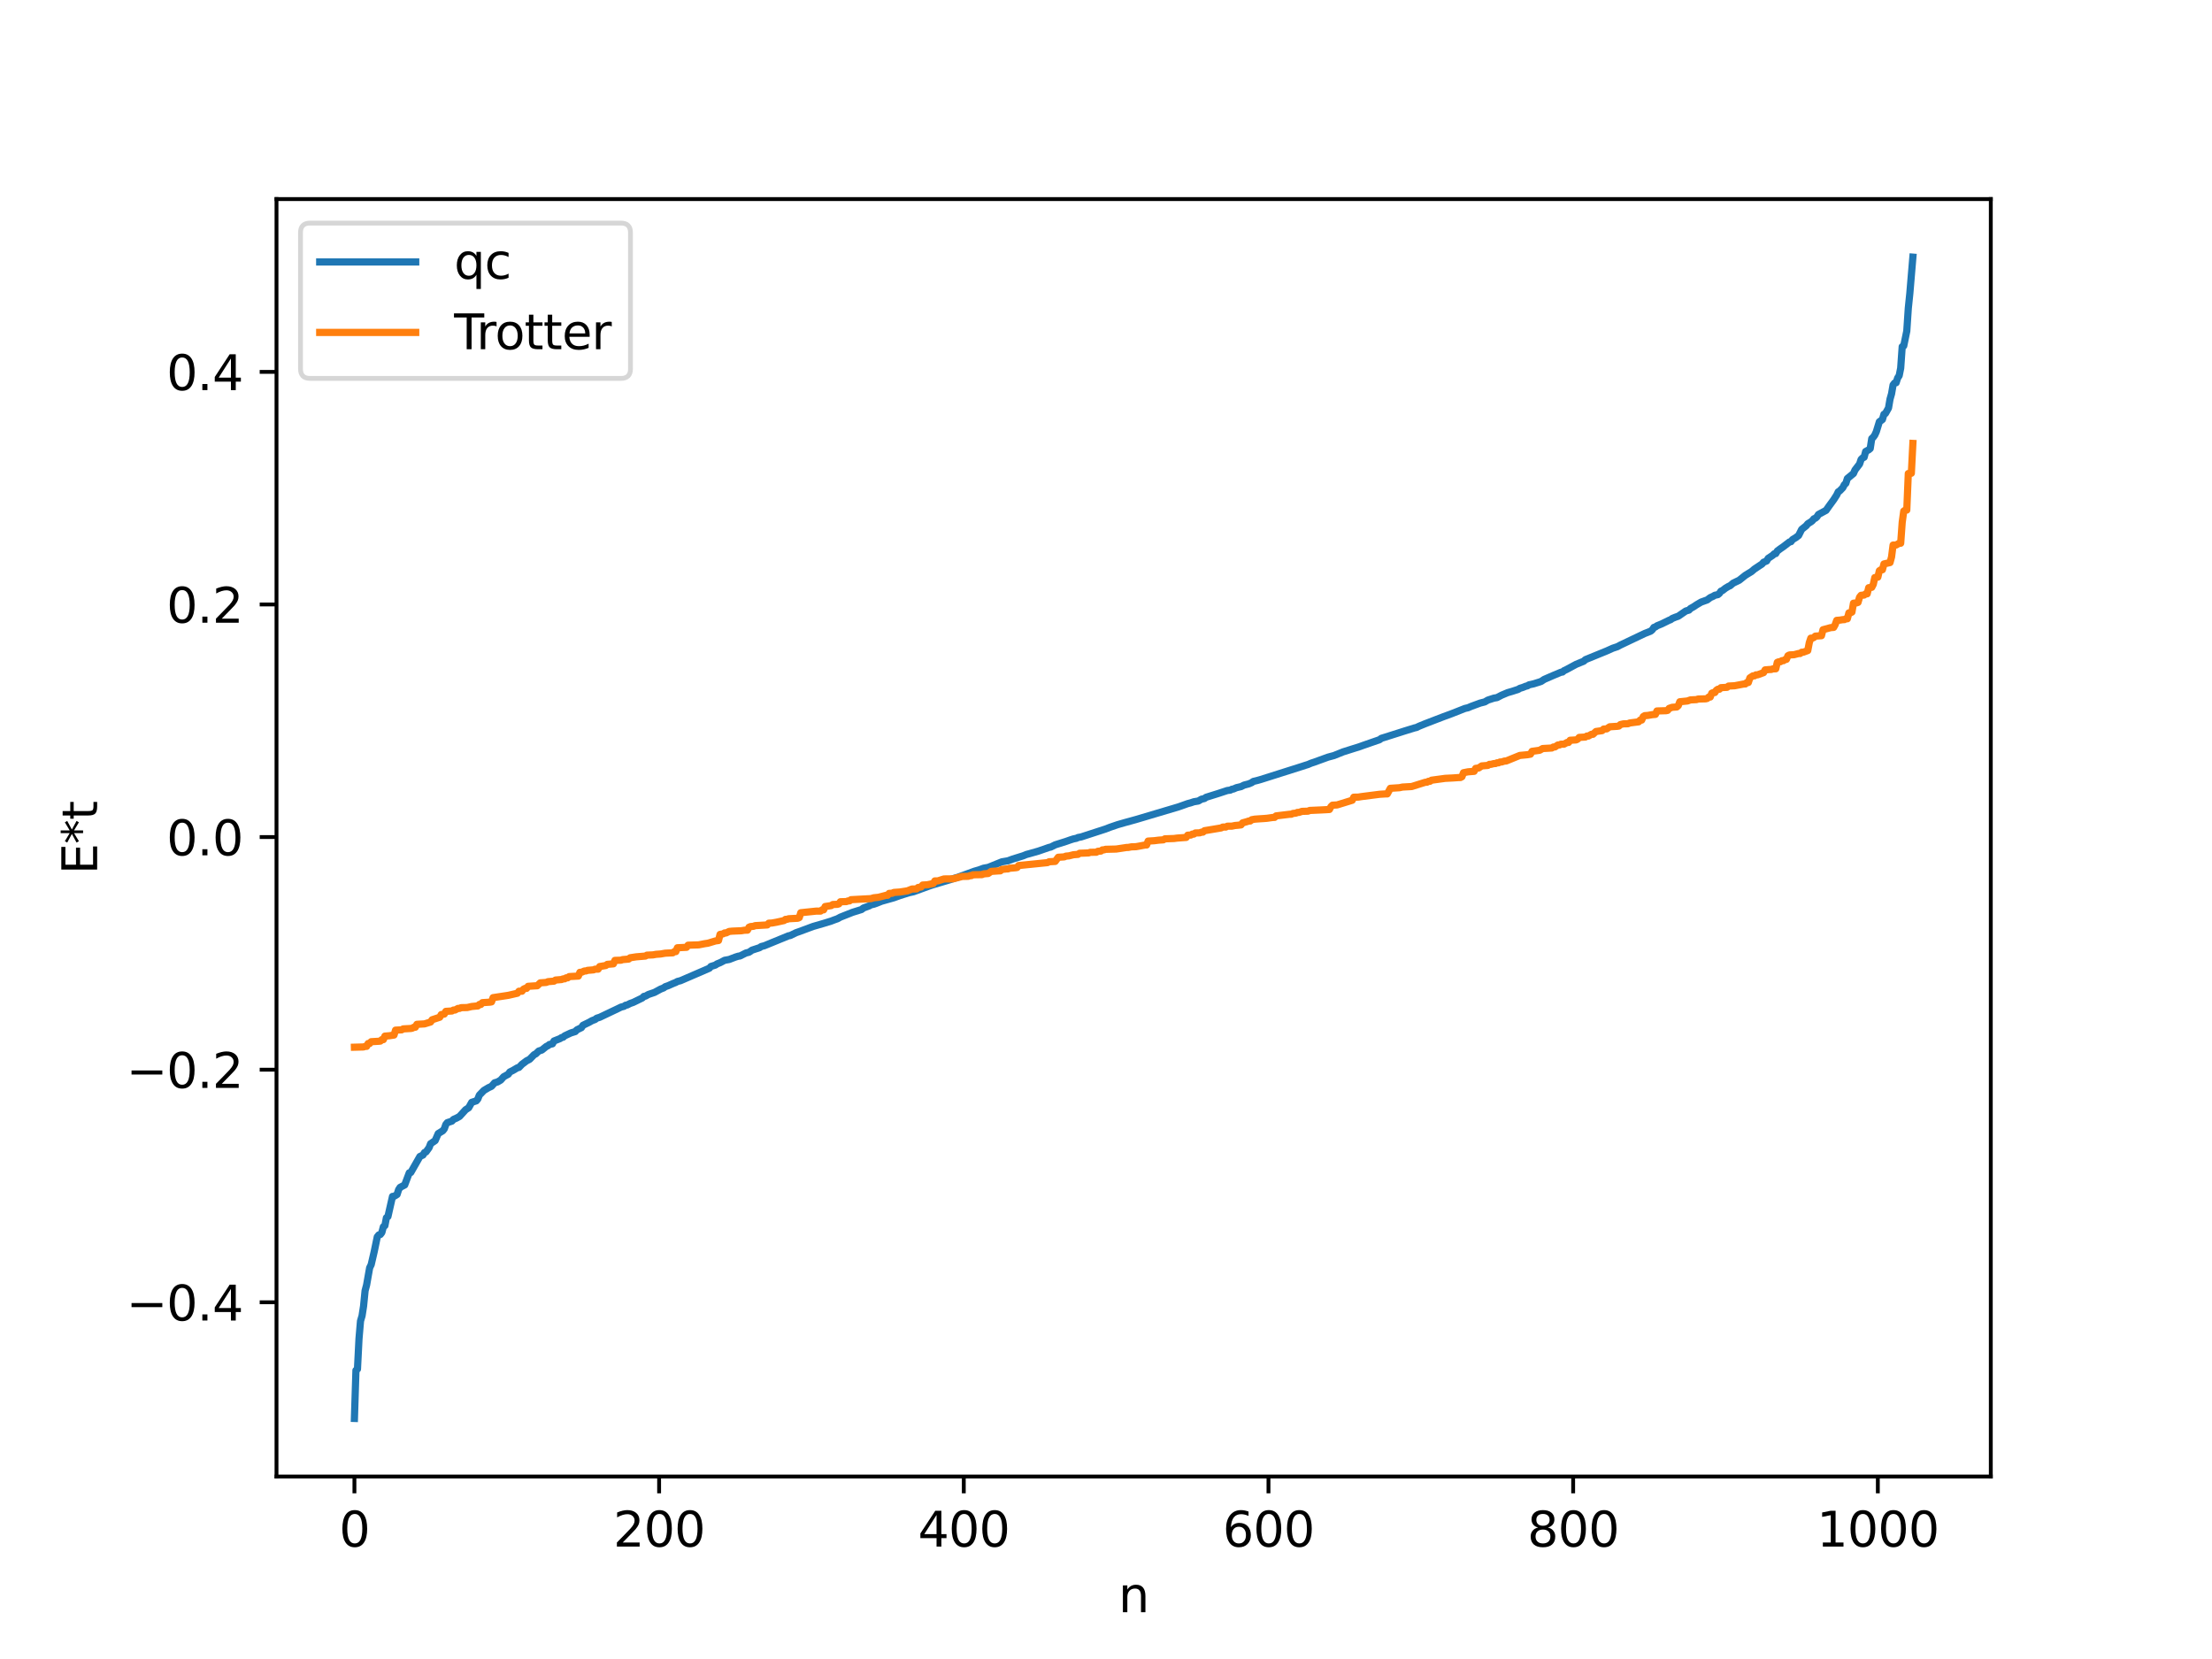 <?xml version="1.0" encoding="utf-8" standalone="no"?>
<!DOCTYPE svg PUBLIC "-//W3C//DTD SVG 1.1//EN"
  "http://www.w3.org/Graphics/SVG/1.1/DTD/svg11.dtd">
<svg xmlns:xlink="http://www.w3.org/1999/xlink" width="460.8pt" height="345.6pt" viewBox="0 0 460.8 345.6" xmlns="http://www.w3.org/2000/svg" version="1.1">
 <defs>
  <style type="text/css">*{stroke-linejoin: round; stroke-linecap: butt}</style>
 </defs>
 <g id="figure_1">
  <g id="patch_1">
   <path d="M 0 345.6 
L 460.8 345.6 
L 460.8 0 
L 0 0 
z
" style="fill: #ffffff"/>
  </g>
  <g id="axes_1">
   <g id="patch_2">
    <path d="M 57.6 307.584 
L 414.72 307.584 
L 414.72 41.472 
L 57.6 41.472 
z
" style="fill: #ffffff"/>
   </g>
   <g id="matplotlib.axis_1">
    <g id="xtick_1">
     <g id="line2d_1">
      <defs>
       <path id="m8abba7e525" d="M 0 0 
L 0 3.5 
" style="stroke: #000000; stroke-width: 0.8"/>
      </defs>
      <g>
       <use xlink:href="#m8abba7e525" x="73.833" y="307.584" style="stroke: #000000; stroke-width: 0.8"/>
      </g>
     </g>
     <g id="text_1">
      <!-- 0 -->
      <g transform="translate(70.651 322.182) scale(0.1 -0.1)">
       <defs>
        <path id="DejaVuSans-30" d="M 2034 4250 
Q 1547 4250 1301 3770 
Q 1056 3291 1056 2328 
Q 1056 1369 1301 889 
Q 1547 409 2034 409 
Q 2525 409 2770 889 
Q 3016 1369 3016 2328 
Q 3016 3291 2770 3770 
Q 2525 4250 2034 4250 
z
M 2034 4750 
Q 2819 4750 3233 4129 
Q 3647 3509 3647 2328 
Q 3647 1150 3233 529 
Q 2819 -91 2034 -91 
Q 1250 -91 836 529 
Q 422 1150 422 2328 
Q 422 3509 836 4129 
Q 1250 4750 2034 4750 
z
" transform="scale(0.016)"/>
       </defs>
       <use xlink:href="#DejaVuSans-30"/>
      </g>
     </g>
    </g>
    <g id="xtick_2">
     <g id="line2d_2">
      <g>
       <use xlink:href="#m8abba7e525" x="137.304" y="307.584" style="stroke: #000000; stroke-width: 0.8"/>
      </g>
     </g>
     <g id="text_2">
      <!-- 200 -->
      <g transform="translate(127.76 322.182) scale(0.1 -0.1)">
       <defs>
        <path id="DejaVuSans-32" d="M 1228 531 
L 3431 531 
L 3431 0 
L 469 0 
L 469 531 
Q 828 903 1448 1529 
Q 2069 2156 2228 2338 
Q 2531 2678 2651 2914 
Q 2772 3150 2772 3378 
Q 2772 3750 2511 3984 
Q 2250 4219 1831 4219 
Q 1534 4219 1204 4116 
Q 875 4013 500 3803 
L 500 4441 
Q 881 4594 1212 4672 
Q 1544 4750 1819 4750 
Q 2544 4750 2975 4387 
Q 3406 4025 3406 3419 
Q 3406 3131 3298 2873 
Q 3191 2616 2906 2266 
Q 2828 2175 2409 1742 
Q 1991 1309 1228 531 
z
" transform="scale(0.016)"/>
       </defs>
       <use xlink:href="#DejaVuSans-32"/>
       <use xlink:href="#DejaVuSans-30" x="63.623"/>
       <use xlink:href="#DejaVuSans-30" x="127.246"/>
      </g>
     </g>
    </g>
    <g id="xtick_3">
     <g id="line2d_3">
      <g>
       <use xlink:href="#m8abba7e525" x="200.775" y="307.584" style="stroke: #000000; stroke-width: 0.8"/>
      </g>
     </g>
     <g id="text_3">
      <!-- 400 -->
      <g transform="translate(191.231 322.182) scale(0.1 -0.1)">
       <defs>
        <path id="DejaVuSans-34" d="M 2419 4116 
L 825 1625 
L 2419 1625 
L 2419 4116 
z
M 2253 4666 
L 3047 4666 
L 3047 1625 
L 3713 1625 
L 3713 1100 
L 3047 1100 
L 3047 0 
L 2419 0 
L 2419 1100 
L 313 1100 
L 313 1709 
L 2253 4666 
z
" transform="scale(0.016)"/>
       </defs>
       <use xlink:href="#DejaVuSans-34"/>
       <use xlink:href="#DejaVuSans-30" x="63.623"/>
       <use xlink:href="#DejaVuSans-30" x="127.246"/>
      </g>
     </g>
    </g>
    <g id="xtick_4">
     <g id="line2d_4">
      <g>
       <use xlink:href="#m8abba7e525" x="264.246" y="307.584" style="stroke: #000000; stroke-width: 0.8"/>
      </g>
     </g>
     <g id="text_4">
      <!-- 600 -->
      <g transform="translate(254.702 322.182) scale(0.1 -0.1)">
       <defs>
        <path id="DejaVuSans-36" d="M 2113 2584 
Q 1688 2584 1439 2293 
Q 1191 2003 1191 1497 
Q 1191 994 1439 701 
Q 1688 409 2113 409 
Q 2538 409 2786 701 
Q 3034 994 3034 1497 
Q 3034 2003 2786 2293 
Q 2538 2584 2113 2584 
z
M 3366 4563 
L 3366 3988 
Q 3128 4100 2886 4159 
Q 2644 4219 2406 4219 
Q 1781 4219 1451 3797 
Q 1122 3375 1075 2522 
Q 1259 2794 1537 2939 
Q 1816 3084 2150 3084 
Q 2853 3084 3261 2657 
Q 3669 2231 3669 1497 
Q 3669 778 3244 343 
Q 2819 -91 2113 -91 
Q 1303 -91 875 529 
Q 447 1150 447 2328 
Q 447 3434 972 4092 
Q 1497 4750 2381 4750 
Q 2619 4750 2861 4703 
Q 3103 4656 3366 4563 
z
" transform="scale(0.016)"/>
       </defs>
       <use xlink:href="#DejaVuSans-36"/>
       <use xlink:href="#DejaVuSans-30" x="63.623"/>
       <use xlink:href="#DejaVuSans-30" x="127.246"/>
      </g>
     </g>
    </g>
    <g id="xtick_5">
     <g id="line2d_5">
      <g>
       <use xlink:href="#m8abba7e525" x="327.717" y="307.584" style="stroke: #000000; stroke-width: 0.8"/>
      </g>
     </g>
     <g id="text_5">
      <!-- 800 -->
      <g transform="translate(318.173 322.182) scale(0.1 -0.1)">
       <defs>
        <path id="DejaVuSans-38" d="M 2034 2216 
Q 1584 2216 1326 1975 
Q 1069 1734 1069 1313 
Q 1069 891 1326 650 
Q 1584 409 2034 409 
Q 2484 409 2743 651 
Q 3003 894 3003 1313 
Q 3003 1734 2745 1975 
Q 2488 2216 2034 2216 
z
M 1403 2484 
Q 997 2584 770 2862 
Q 544 3141 544 3541 
Q 544 4100 942 4425 
Q 1341 4750 2034 4750 
Q 2731 4750 3128 4425 
Q 3525 4100 3525 3541 
Q 3525 3141 3298 2862 
Q 3072 2584 2669 2484 
Q 3125 2378 3379 2068 
Q 3634 1759 3634 1313 
Q 3634 634 3220 271 
Q 2806 -91 2034 -91 
Q 1263 -91 848 271 
Q 434 634 434 1313 
Q 434 1759 690 2068 
Q 947 2378 1403 2484 
z
M 1172 3481 
Q 1172 3119 1398 2916 
Q 1625 2713 2034 2713 
Q 2441 2713 2670 2916 
Q 2900 3119 2900 3481 
Q 2900 3844 2670 4047 
Q 2441 4250 2034 4250 
Q 1625 4250 1398 4047 
Q 1172 3844 1172 3481 
z
" transform="scale(0.016)"/>
       </defs>
       <use xlink:href="#DejaVuSans-38"/>
       <use xlink:href="#DejaVuSans-30" x="63.623"/>
       <use xlink:href="#DejaVuSans-30" x="127.246"/>
      </g>
     </g>
    </g>
    <g id="xtick_6">
     <g id="line2d_6">
      <g>
       <use xlink:href="#m8abba7e525" x="391.188" y="307.584" style="stroke: #000000; stroke-width: 0.8"/>
      </g>
     </g>
     <g id="text_6">
      <!-- 1000 -->
      <g transform="translate(378.463 322.182) scale(0.1 -0.1)">
       <defs>
        <path id="DejaVuSans-31" d="M 794 531 
L 1825 531 
L 1825 4091 
L 703 3866 
L 703 4441 
L 1819 4666 
L 2450 4666 
L 2450 531 
L 3481 531 
L 3481 0 
L 794 0 
L 794 531 
z
" transform="scale(0.016)"/>
       </defs>
       <use xlink:href="#DejaVuSans-31"/>
       <use xlink:href="#DejaVuSans-30" x="63.623"/>
       <use xlink:href="#DejaVuSans-30" x="127.246"/>
       <use xlink:href="#DejaVuSans-30" x="190.869"/>
      </g>
     </g>
    </g>
    <g id="text_7">
     <!-- n -->
     <g transform="translate(232.991 335.861) scale(0.1 -0.1)">
      <defs>
       <path id="DejaVuSans-6e" d="M 3513 2113 
L 3513 0 
L 2938 0 
L 2938 2094 
Q 2938 2591 2744 2837 
Q 2550 3084 2163 3084 
Q 1697 3084 1428 2787 
Q 1159 2491 1159 1978 
L 1159 0 
L 581 0 
L 581 3500 
L 1159 3500 
L 1159 2956 
Q 1366 3272 1645 3428 
Q 1925 3584 2291 3584 
Q 2894 3584 3203 3211 
Q 3513 2838 3513 2113 
z
" transform="scale(0.016)"/>
      </defs>
      <use xlink:href="#DejaVuSans-6e"/>
     </g>
    </g>
   </g>
   <g id="matplotlib.axis_2">
    <g id="ytick_1">
     <g id="line2d_7">
      <defs>
       <path id="m7994b45a01" d="M 0 0 
L -3.5 0 
" style="stroke: #000000; stroke-width: 0.8"/>
      </defs>
      <g>
       <use xlink:href="#m7994b45a01" x="57.6" y="271.287" style="stroke: #000000; stroke-width: 0.8"/>
      </g>
     </g>
     <g id="text_8">
      <!-- −0.4 -->
      <g transform="translate(26.317 275.086) scale(0.1 -0.1)">
       <defs>
        <path id="DejaVuSans-2212" d="M 678 2272 
L 4684 2272 
L 4684 1741 
L 678 1741 
L 678 2272 
z
" transform="scale(0.016)"/>
        <path id="DejaVuSans-2e" d="M 684 794 
L 1344 794 
L 1344 0 
L 684 0 
L 684 794 
z
" transform="scale(0.016)"/>
       </defs>
       <use xlink:href="#DejaVuSans-2212"/>
       <use xlink:href="#DejaVuSans-30" x="83.789"/>
       <use xlink:href="#DejaVuSans-2e" x="147.412"/>
       <use xlink:href="#DejaVuSans-34" x="179.199"/>
      </g>
     </g>
    </g>
    <g id="ytick_2">
     <g id="line2d_8">
      <g>
       <use xlink:href="#m7994b45a01" x="57.6" y="222.832" style="stroke: #000000; stroke-width: 0.8"/>
      </g>
     </g>
     <g id="text_9">
      <!-- −0.2 -->
      <g transform="translate(26.317 226.631) scale(0.1 -0.1)">
       <use xlink:href="#DejaVuSans-2212"/>
       <use xlink:href="#DejaVuSans-30" x="83.789"/>
       <use xlink:href="#DejaVuSans-2e" x="147.412"/>
       <use xlink:href="#DejaVuSans-32" x="179.199"/>
      </g>
     </g>
    </g>
    <g id="ytick_3">
     <g id="line2d_9">
      <g>
       <use xlink:href="#m7994b45a01" x="57.6" y="174.377" style="stroke: #000000; stroke-width: 0.8"/>
      </g>
     </g>
     <g id="text_10">
      <!-- 0.0 -->
      <g transform="translate(34.697 178.176) scale(0.1 -0.1)">
       <use xlink:href="#DejaVuSans-30"/>
       <use xlink:href="#DejaVuSans-2e" x="63.623"/>
       <use xlink:href="#DejaVuSans-30" x="95.41"/>
      </g>
     </g>
    </g>
    <g id="ytick_4">
     <g id="line2d_10">
      <g>
       <use xlink:href="#m7994b45a01" x="57.6" y="125.922" style="stroke: #000000; stroke-width: 0.8"/>
      </g>
     </g>
     <g id="text_11">
      <!-- 0.2 -->
      <g transform="translate(34.697 129.721) scale(0.1 -0.1)">
       <use xlink:href="#DejaVuSans-30"/>
       <use xlink:href="#DejaVuSans-2e" x="63.623"/>
       <use xlink:href="#DejaVuSans-32" x="95.41"/>
      </g>
     </g>
    </g>
    <g id="ytick_5">
     <g id="line2d_11">
      <g>
       <use xlink:href="#m7994b45a01" x="57.6" y="77.467" style="stroke: #000000; stroke-width: 0.8"/>
      </g>
     </g>
     <g id="text_12">
      <!-- 0.4 -->
      <g transform="translate(34.697 81.267) scale(0.1 -0.1)">
       <use xlink:href="#DejaVuSans-30"/>
       <use xlink:href="#DejaVuSans-2e" x="63.623"/>
       <use xlink:href="#DejaVuSans-34" x="95.41"/>
      </g>
     </g>
    </g>
    <g id="text_13">
     <!-- E*t -->
     <g transform="translate(20.238 182.148) rotate(-90) scale(0.1 -0.1)">
      <defs>
       <path id="DejaVuSans-45" d="M 628 4666 
L 3578 4666 
L 3578 4134 
L 1259 4134 
L 1259 2753 
L 3481 2753 
L 3481 2222 
L 1259 2222 
L 1259 531 
L 3634 531 
L 3634 0 
L 628 0 
L 628 4666 
z
" transform="scale(0.016)"/>
       <path id="DejaVuSans-2a" d="M 3009 3897 
L 1888 3291 
L 3009 2681 
L 2828 2375 
L 1778 3009 
L 1778 1831 
L 1422 1831 
L 1422 3009 
L 372 2375 
L 191 2681 
L 1313 3291 
L 191 3897 
L 372 4206 
L 1422 3572 
L 1422 4750 
L 1778 4750 
L 1778 3572 
L 2828 4206 
L 3009 3897 
z
" transform="scale(0.016)"/>
       <path id="DejaVuSans-74" d="M 1172 4494 
L 1172 3500 
L 2356 3500 
L 2356 3053 
L 1172 3053 
L 1172 1153 
Q 1172 725 1289 603 
Q 1406 481 1766 481 
L 2356 481 
L 2356 0 
L 1766 0 
Q 1100 0 847 248 
Q 594 497 594 1153 
L 594 3053 
L 172 3053 
L 172 3500 
L 594 3500 
L 594 4494 
L 1172 4494 
z
" transform="scale(0.016)"/>
      </defs>
      <use xlink:href="#DejaVuSans-45"/>
      <use xlink:href="#DejaVuSans-2a" x="63.184"/>
      <use xlink:href="#DejaVuSans-74" x="113.184"/>
     </g>
    </g>
   </g>
   <g id="line2d_12">
    <path d="M 73.833 295.488 
L 74.15 285.466 
L 74.467 285.21 
L 74.785 278.9 
L 75.102 275.187 
L 75.42 274.122 
L 75.737 272.091 
L 76.054 268.879 
L 76.372 267.679 
L 77.006 264.098 
L 77.324 263.45 
L 77.958 260.717 
L 78.593 257.658 
L 78.91 257.261 
L 79.228 257.169 
L 79.545 256.756 
L 79.862 255.549 
L 80.18 255.329 
L 80.497 253.671 
L 80.815 253.426 
L 81.767 249.233 
L 82.084 249.221 
L 82.719 248.831 
L 83.036 247.833 
L 83.353 247.347 
L 84.305 246.85 
L 85.258 244.318 
L 85.575 244.249 
L 86.21 243.134 
L 87.479 240.911 
L 88.114 240.618 
L 88.431 240.092 
L 88.748 239.965 
L 89.383 239.087 
L 89.7 238.262 
L 90.653 237.606 
L 91.287 236.145 
L 92.239 235.56 
L 92.557 235.157 
L 92.874 234.25 
L 93.191 233.865 
L 94.143 233.552 
L 94.461 233.196 
L 95.096 232.923 
L 95.73 232.571 
L 97 231.175 
L 97.634 230.767 
L 98.269 229.634 
L 99.221 229.329 
L 99.539 228.948 
L 99.856 228.137 
L 100.808 227.157 
L 101.76 226.59 
L 102.395 226.296 
L 103.029 225.571 
L 103.664 225.38 
L 104.299 225.005 
L 104.934 224.295 
L 105.886 223.778 
L 106.203 223.314 
L 106.838 223.001 
L 107.79 222.44 
L 108.107 222.367 
L 108.742 221.709 
L 109.694 220.994 
L 110.329 220.672 
L 111.281 219.694 
L 111.598 219.558 
L 112.233 218.949 
L 112.867 218.749 
L 113.82 217.985 
L 114.137 217.85 
L 114.454 217.587 
L 115.089 217.445 
L 115.406 216.86 
L 116.676 216.357 
L 116.993 216.137 
L 117.31 216.075 
L 117.628 215.786 
L 118.897 215.189 
L 119.849 214.892 
L 120.167 214.541 
L 121.119 214.079 
L 121.436 213.593 
L 122.705 212.976 
L 123.34 212.617 
L 123.975 212.379 
L 124.292 212.118 
L 124.927 211.921 
L 128.735 210.109 
L 129.37 209.797 
L 130.005 209.632 
L 130.322 209.406 
L 130.639 209.364 
L 131.274 209.037 
L 131.909 208.817 
L 133.813 207.893 
L 134.13 207.565 
L 134.448 207.52 
L 135.082 207.164 
L 136.352 206.735 
L 137.621 206.044 
L 138.256 205.796 
L 138.573 205.55 
L 139.208 205.329 
L 140.16 204.905 
L 140.795 204.65 
L 141.112 204.46 
L 141.747 204.302 
L 147.777 201.698 
L 148.094 201.333 
L 149.046 201.035 
L 149.363 200.802 
L 149.998 200.549 
L 150.633 200.218 
L 150.95 200.046 
L 151.902 199.878 
L 153.172 199.388 
L 153.806 199.19 
L 154.124 199.159 
L 155.393 198.527 
L 156.028 198.37 
L 156.662 197.933 
L 158.249 197.414 
L 158.567 197.184 
L 159.201 197.022 
L 164.279 194.943 
L 164.596 194.898 
L 165.866 194.287 
L 166.5 194.067 
L 169.357 193.004 
L 171.578 192.361 
L 173.165 191.873 
L 173.8 191.626 
L 174.434 191.403 
L 175.069 191.057 
L 177.608 190.051 
L 179.512 189.458 
L 179.829 189.171 
L 181.099 188.7 
L 181.416 188.5 
L 182.051 188.359 
L 182.686 188.132 
L 183.638 187.746 
L 186.177 187.033 
L 187.446 186.574 
L 189.35 185.974 
L 190.302 185.766 
L 193.793 184.498 
L 194.428 184.294 
L 197.919 183.258 
L 198.871 182.941 
L 199.505 182.758 
L 202.996 181.487 
L 203.948 181.212 
L 204.9 180.865 
L 205.853 180.692 
L 208.709 179.535 
L 209.978 179.321 
L 210.93 178.968 
L 213.152 178.278 
L 213.786 178.011 
L 214.421 177.842 
L 216.325 177.3 
L 218.547 176.527 
L 218.864 176.47 
L 219.816 175.994 
L 222.038 175.295 
L 222.99 174.959 
L 223.624 174.756 
L 224.259 174.626 
L 224.577 174.467 
L 225.211 174.353 
L 230.289 172.702 
L 231.241 172.334 
L 232.828 171.791 
L 234.415 171.336 
L 235.684 170.989 
L 236.636 170.725 
L 245.522 168.083 
L 247.426 167.406 
L 248.061 167.24 
L 248.696 167.022 
L 249.648 166.862 
L 250.282 166.488 
L 250.917 166.344 
L 251.234 166.095 
L 253.773 165.301 
L 255.677 164.675 
L 256.312 164.597 
L 256.629 164.408 
L 256.947 164.366 
L 257.581 164.087 
L 258.534 163.865 
L 259.168 163.55 
L 260.12 163.301 
L 260.755 163.036 
L 261.072 162.792 
L 262.024 162.558 
L 262.659 162.376 
L 271.228 159.661 
L 271.862 159.452 
L 272.497 159.254 
L 273.132 158.981 
L 273.767 158.775 
L 276.623 157.736 
L 277.892 157.393 
L 279.796 156.627 
L 283.287 155.525 
L 283.922 155.294 
L 287.413 154.082 
L 287.73 153.817 
L 288.365 153.622 
L 291.856 152.517 
L 292.491 152.312 
L 294.712 151.627 
L 295.029 151.565 
L 295.664 151.265 
L 296.934 150.747 
L 300.742 149.283 
L 302.329 148.703 
L 305.185 147.579 
L 305.82 147.436 
L 306.454 147.16 
L 308.358 146.461 
L 309.31 146.22 
L 309.945 145.846 
L 311.215 145.433 
L 311.849 145.326 
L 312.801 144.826 
L 314.071 144.29 
L 315.023 144.016 
L 316.292 143.599 
L 316.61 143.394 
L 317.244 143.199 
L 317.879 142.94 
L 318.196 142.882 
L 318.514 142.66 
L 319.466 142.458 
L 320.735 142.061 
L 321.053 141.949 
L 321.687 141.53 
L 323.591 140.7 
L 325.178 140.038 
L 325.496 139.997 
L 325.813 139.718 
L 326.448 139.412 
L 328.352 138.382 
L 329.939 137.734 
L 330.256 137.42 
L 334.699 135.606 
L 335.968 135.035 
L 336.92 134.72 
L 337.555 134.379 
L 342.633 131.963 
L 343.267 131.718 
L 343.902 131.456 
L 344.22 131.175 
L 344.537 130.697 
L 344.854 130.61 
L 345.172 130.369 
L 346.124 129.982 
L 347.71 129.206 
L 348.028 129.091 
L 348.345 128.848 
L 348.98 128.586 
L 349.615 128.365 
L 351.201 127.276 
L 351.836 127.098 
L 352.153 126.765 
L 352.788 126.413 
L 353.423 125.986 
L 354.375 125.426 
L 355.644 124.972 
L 356.279 124.491 
L 356.914 124.204 
L 357.231 124.003 
L 357.866 123.874 
L 358.183 123.614 
L 358.5 123.151 
L 358.818 123.027 
L 359.453 122.532 
L 360.087 122.153 
L 360.405 122.024 
L 361.039 121.484 
L 362.309 120.873 
L 363.578 119.86 
L 364.213 119.465 
L 364.848 119.084 
L 365.482 118.543 
L 367.069 117.489 
L 367.386 117.119 
L 368.021 116.866 
L 368.339 116.318 
L 369.291 115.682 
L 369.608 115.363 
L 369.925 115.32 
L 370.243 114.785 
L 370.877 114.314 
L 371.512 113.875 
L 372.781 112.9 
L 373.099 112.838 
L 373.416 112.402 
L 374.051 112.028 
L 374.686 111.551 
L 375.32 110.28 
L 376.272 109.519 
L 376.59 109.115 
L 377.224 108.722 
L 377.542 108.477 
L 377.859 108.078 
L 378.177 107.953 
L 378.494 107.676 
L 378.811 107.18 
L 380.398 106.32 
L 381.033 105.417 
L 381.985 104.113 
L 382.62 103.122 
L 382.937 102.46 
L 383.254 102.256 
L 383.889 101.603 
L 384.206 100.976 
L 384.524 100.686 
L 384.841 99.681 
L 386.11 98.637 
L 386.428 97.909 
L 387.38 96.669 
L 387.697 95.718 
L 388.015 95.392 
L 388.332 95.252 
L 388.649 94.05 
L 389.284 93.705 
L 389.601 93.435 
L 389.919 91.367 
L 390.236 91.077 
L 390.553 90.629 
L 390.871 89.928 
L 391.505 87.857 
L 392.14 87.393 
L 392.458 86.298 
L 392.775 86.126 
L 393.41 85.001 
L 393.727 83.144 
L 394.044 82.036 
L 394.362 80.197 
L 394.679 79.791 
L 394.996 79.732 
L 395.314 78.733 
L 395.631 78.263 
L 395.948 76.692 
L 396.266 72.208 
L 396.583 72.051 
L 397.218 68.964 
L 397.535 64.191 
L 397.853 61.109 
L 398.487 53.568 
L 398.487 53.568 
" clip-path="url(#p8a77465720)" style="fill: none; stroke: #1f77b4; stroke-width: 1.5; stroke-linecap: square"/>
   </g>
   <g id="line2d_13">
    <path d="M 73.833 218.152 
L 75.737 218.101 
L 76.054 217.979 
L 76.372 217.979 
L 76.689 217.381 
L 77.006 217.381 
L 77.324 217.005 
L 78.91 216.916 
L 79.228 216.881 
L 79.545 216.574 
L 79.862 216.574 
L 80.18 215.842 
L 81.132 215.763 
L 82.084 215.62 
L 82.401 214.597 
L 83.671 214.535 
L 83.988 214.339 
L 85.575 214.249 
L 85.892 214.194 
L 86.21 213.989 
L 86.527 213.989 
L 86.844 213.386 
L 88.431 213.295 
L 89.7 212.905 
L 90.018 212.434 
L 91.605 211.911 
L 91.922 211.351 
L 92.557 211.25 
L 92.874 210.686 
L 94.143 210.606 
L 94.461 210.413 
L 94.778 210.413 
L 95.413 210.072 
L 95.73 210.072 
L 96.048 209.916 
L 97.317 209.891 
L 98.269 209.672 
L 99.221 209.579 
L 99.539 209.559 
L 99.856 209.248 
L 100.173 209.248 
L 100.491 208.87 
L 102.077 208.767 
L 102.395 208.707 
L 102.712 207.828 
L 105.886 207.346 
L 107.79 206.91 
L 108.107 206.488 
L 108.742 206.487 
L 109.059 206.058 
L 109.377 205.903 
L 109.694 205.903 
L 110.011 205.469 
L 111.281 205.383 
L 111.915 205.35 
L 112.55 204.745 
L 113.82 204.654 
L 114.137 204.497 
L 115.406 204.393 
L 115.724 204.162 
L 116.993 204.057 
L 117.31 203.911 
L 117.628 203.911 
L 117.945 203.701 
L 118.262 203.701 
L 118.58 203.44 
L 120.484 203.334 
L 120.801 202.553 
L 121.119 202.553 
L 121.753 202.271 
L 122.071 202.271 
L 122.388 202.144 
L 123.658 202.036 
L 123.975 201.889 
L 124.61 201.888 
L 124.927 201.348 
L 126.196 201.134 
L 126.514 200.894 
L 127.783 200.784 
L 128.1 200.066 
L 129.37 200.027 
L 129.687 199.904 
L 130.957 199.794 
L 131.274 199.52 
L 132.543 199.325 
L 134.448 199.167 
L 134.765 198.976 
L 136.034 198.919 
L 136.669 198.802 
L 137.621 198.732 
L 138.573 198.566 
L 140.16 198.488 
L 140.477 198.239 
L 140.795 198.239 
L 141.112 197.437 
L 143.016 197.345 
L 143.334 196.901 
L 145.555 196.831 
L 146.824 196.582 
L 147.459 196.492 
L 149.046 196.014 
L 149.681 195.927 
L 149.998 194.654 
L 150.633 194.544 
L 150.95 194.346 
L 151.267 194.346 
L 151.902 194.036 
L 152.537 193.973 
L 154.441 193.891 
L 155.076 193.784 
L 155.71 193.768 
L 156.028 193.162 
L 156.345 193.024 
L 156.98 192.964 
L 157.297 192.83 
L 159.836 192.679 
L 160.153 192.318 
L 160.788 192.285 
L 161.74 192.117 
L 163.327 191.767 
L 163.644 191.516 
L 163.962 191.516 
L 164.279 191.393 
L 166.183 191.291 
L 166.5 191.151 
L 166.818 190.136 
L 169.991 189.804 
L 170.943 189.795 
L 171.261 189.538 
L 171.578 189.538 
L 171.896 188.846 
L 173.165 188.651 
L 173.482 188.428 
L 174.434 188.386 
L 174.752 188.293 
L 175.069 187.849 
L 176.339 187.816 
L 176.656 187.673 
L 176.973 187.673 
L 177.291 187.42 
L 181.416 187.201 
L 182.051 187.019 
L 183.003 186.922 
L 184.59 186.505 
L 184.907 186.505 
L 185.224 186.109 
L 185.859 186.081 
L 186.177 185.912 
L 187.446 185.824 
L 189.033 185.577 
L 189.985 185.198 
L 190.937 185.177 
L 191.254 184.882 
L 191.889 184.774 
L 192.206 184.369 
L 193.158 184.318 
L 194.428 184.052 
L 194.745 183.513 
L 195.38 183.502 
L 196.649 183.101 
L 198.553 183.077 
L 200.458 182.581 
L 201.727 182.552 
L 202.044 182.409 
L 202.362 182.409 
L 202.679 182.233 
L 204.583 182.202 
L 204.9 182.048 
L 205.853 181.967 
L 206.487 181.527 
L 208.074 181.418 
L 208.391 181.409 
L 208.709 181.12 
L 209.661 181.016 
L 209.978 181.016 
L 210.296 180.876 
L 211.565 180.768 
L 211.882 180.715 
L 212.2 180.307 
L 218.229 179.698 
L 218.547 179.519 
L 219.816 179.45 
L 220.451 178.586 
L 221.72 178.501 
L 222.038 178.349 
L 222.672 178.294 
L 223.624 178.056 
L 224.577 177.979 
L 224.894 177.749 
L 226.798 177.68 
L 227.115 177.549 
L 228.385 177.535 
L 228.702 177.338 
L 229.337 177.291 
L 229.654 177.046 
L 229.972 177.046 
L 230.289 176.927 
L 232.51 176.872 
L 234.732 176.538 
L 235.049 176.535 
L 235.684 176.413 
L 236.636 176.381 
L 237.271 176.268 
L 238.54 176.03 
L 238.858 176.03 
L 239.175 175.213 
L 240.444 175.136 
L 241.396 175.016 
L 242.348 174.951 
L 242.666 174.743 
L 244.57 174.676 
L 245.205 174.59 
L 247.109 174.451 
L 247.426 173.984 
L 248.061 173.958 
L 248.378 173.758 
L 248.696 173.758 
L 249.013 173.523 
L 249.965 173.493 
L 250.282 173.345 
L 250.6 173.345 
L 250.917 173.05 
L 251.552 172.945 
L 254.408 172.469 
L 254.725 172.296 
L 255.36 172.292 
L 255.677 172.114 
L 256.629 172.101 
L 257.264 171.968 
L 257.899 171.911 
L 258.534 171.837 
L 258.851 171.418 
L 259.803 171.154 
L 260.12 171.033 
L 260.438 171.033 
L 260.755 170.762 
L 261.39 170.646 
L 262.342 170.576 
L 263.294 170.514 
L 263.929 170.464 
L 265.198 170.284 
L 265.515 170.284 
L 265.833 169.967 
L 268.689 169.62 
L 269.006 169.62 
L 269.324 169.456 
L 269.958 169.392 
L 270.276 169.24 
L 270.593 169.24 
L 271.228 169.023 
L 272.497 168.983 
L 272.815 168.831 
L 275.036 168.733 
L 275.988 168.685 
L 276.94 168.63 
L 277.258 168.038 
L 277.575 167.734 
L 278.527 167.684 
L 281.7 166.707 
L 282.018 166.07 
L 282.97 166.051 
L 283.605 165.948 
L 287.413 165.461 
L 288.682 165.383 
L 289 165.383 
L 289.634 164.22 
L 291.539 164.093 
L 292.173 163.957 
L 294.077 163.85 
L 296.934 162.955 
L 297.251 162.955 
L 297.568 162.76 
L 297.886 162.76 
L 298.203 162.532 
L 301.059 162.143 
L 302.646 162.065 
L 303.915 161.977 
L 304.233 161.977 
L 304.55 161.807 
L 304.867 160.972 
L 305.82 160.784 
L 307.089 160.682 
L 307.406 160.069 
L 308.041 159.981 
L 308.676 159.553 
L 309.945 159.448 
L 310.262 159.229 
L 310.58 159.229 
L 311.215 159.065 
L 311.532 159.065 
L 311.849 158.911 
L 312.167 158.911 
L 312.484 158.74 
L 312.801 158.74 
L 313.436 158.535 
L 313.753 158.535 
L 316.61 157.37 
L 318.196 157.22 
L 318.831 157.106 
L 319.148 156.518 
L 320.735 156.296 
L 321.37 155.934 
L 322.639 155.863 
L 323.274 155.822 
L 323.591 155.612 
L 323.909 155.612 
L 324.543 155.192 
L 324.861 155.192 
L 325.178 155.026 
L 325.813 155.021 
L 326.448 154.668 
L 326.765 154.668 
L 327.082 154.209 
L 328.352 154.137 
L 328.669 153.968 
L 328.986 153.614 
L 330.256 153.541 
L 330.573 153.334 
L 330.891 153.334 
L 331.525 152.97 
L 331.843 152.97 
L 332.477 152.381 
L 333.747 152.206 
L 334.064 151.875 
L 334.699 151.839 
L 335.334 151.402 
L 336.92 151.303 
L 337.238 151.253 
L 337.555 150.939 
L 338.19 150.794 
L 339.142 150.773 
L 339.459 150.619 
L 340.094 150.531 
L 341.363 150.37 
L 341.681 150.005 
L 341.998 150.005 
L 342.315 149.277 
L 342.633 149.083 
L 343.267 149.037 
L 344.22 148.87 
L 344.854 148.821 
L 345.172 148.107 
L 347.076 148.052 
L 347.393 147.985 
L 347.71 147.569 
L 348.345 147.344 
L 349.297 147.277 
L 349.615 146.996 
L 349.932 146.189 
L 351.519 146.028 
L 352.153 145.802 
L 353.423 145.742 
L 353.74 145.621 
L 355.327 145.578 
L 355.644 145.496 
L 355.962 145.205 
L 356.279 145.205 
L 356.596 144.399 
L 356.914 144.271 
L 357.231 144.271 
L 357.548 143.784 
L 357.866 143.579 
L 358.183 143.579 
L 358.5 143.254 
L 359.77 143.183 
L 360.087 142.919 
L 361.357 142.854 
L 363.261 142.489 
L 363.578 142.489 
L 363.896 142.183 
L 364.213 142.183 
L 364.53 141.213 
L 365.165 140.793 
L 365.482 140.793 
L 365.8 140.584 
L 366.117 140.584 
L 367.386 140.121 
L 367.704 139.551 
L 368.656 139.468 
L 368.973 139.468 
L 369.291 139.341 
L 369.925 139.323 
L 370.243 137.981 
L 370.56 137.856 
L 370.877 137.856 
L 371.195 137.635 
L 371.512 137.635 
L 371.829 137.417 
L 372.147 137.352 
L 372.464 136.597 
L 372.781 136.435 
L 373.734 136.387 
L 374.686 136.137 
L 375.003 136.137 
L 375.32 135.875 
L 375.638 135.875 
L 376.59 135.527 
L 376.907 133.879 
L 377.224 132.939 
L 377.542 132.939 
L 377.859 132.805 
L 378.177 132.515 
L 379.446 132.428 
L 379.763 131.181 
L 381.35 130.75 
L 381.985 130.696 
L 382.302 130.119 
L 382.62 129.233 
L 383.254 129.187 
L 383.889 129.082 
L 384.206 129.082 
L 384.524 128.902 
L 384.841 128.902 
L 385.158 127.673 
L 385.476 127.673 
L 385.793 127.506 
L 386.11 125.658 
L 386.745 125.598 
L 387.062 125.492 
L 387.38 124.401 
L 387.697 124.015 
L 388.332 123.961 
L 388.649 123.704 
L 388.967 123.704 
L 389.284 122.428 
L 389.919 122.354 
L 390.236 121.738 
L 390.553 120.316 
L 391.188 120.231 
L 391.505 118.901 
L 391.823 118.69 
L 392.14 118.69 
L 392.458 117.481 
L 393.727 117.192 
L 394.044 116.028 
L 394.362 113.546 
L 394.996 113.536 
L 395.631 113.168 
L 395.948 113.168 
L 396.266 108.797 
L 396.583 106.476 
L 396.9 106.257 
L 397.218 106.257 
L 397.535 98.639 
L 398.17 98.588 
L 398.487 92.371 
L 398.487 92.371 
" clip-path="url(#p8a77465720)" style="fill: none; stroke: #ff7f0e; stroke-width: 1.5; stroke-linecap: square"/>
   </g>
   <g id="patch_3">
    <path d="M 57.6 307.584 
L 57.6 41.472 
" style="fill: none; stroke: #000000; stroke-width: 0.8; stroke-linejoin: miter; stroke-linecap: square"/>
   </g>
   <g id="patch_4">
    <path d="M 414.72 307.584 
L 414.72 41.472 
" style="fill: none; stroke: #000000; stroke-width: 0.8; stroke-linejoin: miter; stroke-linecap: square"/>
   </g>
   <g id="patch_5">
    <path d="M 57.6 307.584 
L 414.72 307.584 
" style="fill: none; stroke: #000000; stroke-width: 0.8; stroke-linejoin: miter; stroke-linecap: square"/>
   </g>
   <g id="patch_6">
    <path d="M 57.6 41.472 
L 414.72 41.472 
" style="fill: none; stroke: #000000; stroke-width: 0.8; stroke-linejoin: miter; stroke-linecap: square"/>
   </g>
   <g id="legend_1">
    <g id="patch_7">
     <path d="M 64.6 78.828 
L 129.342 78.828 
Q 131.342 78.828 131.342 76.828 
L 131.342 48.472 
Q 131.342 46.472 129.342 46.472 
L 64.6 46.472 
Q 62.6 46.472 62.6 48.472 
L 62.6 76.828 
Q 62.6 78.828 64.6 78.828 
z
" style="fill: #ffffff; opacity: 0.8; stroke: #cccccc; stroke-linejoin: miter"/>
    </g>
    <g id="line2d_14">
     <path d="M 66.6 54.57 
L 76.6 54.57 
L 86.6 54.57 
" style="fill: none; stroke: #1f77b4; stroke-width: 1.5; stroke-linecap: square"/>
    </g>
    <g id="text_14">
     <!-- qc -->
     <g transform="translate(94.6 58.07) scale(0.1 -0.1)">
      <defs>
       <path id="DejaVuSans-71" d="M 947 1747 
Q 947 1113 1208 752 
Q 1469 391 1925 391 
Q 2381 391 2643 752 
Q 2906 1113 2906 1747 
Q 2906 2381 2643 2742 
Q 2381 3103 1925 3103 
Q 1469 3103 1208 2742 
Q 947 2381 947 1747 
z
M 2906 525 
Q 2725 213 2448 61 
Q 2172 -91 1784 -91 
Q 1150 -91 751 415 
Q 353 922 353 1747 
Q 353 2572 751 3078 
Q 1150 3584 1784 3584 
Q 2172 3584 2448 3432 
Q 2725 3281 2906 2969 
L 2906 3500 
L 3481 3500 
L 3481 -1331 
L 2906 -1331 
L 2906 525 
z
" transform="scale(0.016)"/>
       <path id="DejaVuSans-63" d="M 3122 3366 
L 3122 2828 
Q 2878 2963 2633 3030 
Q 2388 3097 2138 3097 
Q 1578 3097 1268 2742 
Q 959 2388 959 1747 
Q 959 1106 1268 751 
Q 1578 397 2138 397 
Q 2388 397 2633 464 
Q 2878 531 3122 666 
L 3122 134 
Q 2881 22 2623 -34 
Q 2366 -91 2075 -91 
Q 1284 -91 818 406 
Q 353 903 353 1747 
Q 353 2603 823 3093 
Q 1294 3584 2113 3584 
Q 2378 3584 2631 3529 
Q 2884 3475 3122 3366 
z
" transform="scale(0.016)"/>
      </defs>
      <use xlink:href="#DejaVuSans-71"/>
      <use xlink:href="#DejaVuSans-63" x="63.477"/>
     </g>
    </g>
    <g id="line2d_15">
     <path d="M 66.6 69.249 
L 76.6 69.249 
L 86.6 69.249 
" style="fill: none; stroke: #ff7f0e; stroke-width: 1.5; stroke-linecap: square"/>
    </g>
    <g id="text_15">
     <!-- Trotter -->
     <g transform="translate(94.6 72.749) scale(0.1 -0.1)">
      <defs>
       <path id="DejaVuSans-54" d="M -19 4666 
L 3928 4666 
L 3928 4134 
L 2272 4134 
L 2272 0 
L 1638 0 
L 1638 4134 
L -19 4134 
L -19 4666 
z
" transform="scale(0.016)"/>
       <path id="DejaVuSans-72" d="M 2631 2963 
Q 2534 3019 2420 3045 
Q 2306 3072 2169 3072 
Q 1681 3072 1420 2755 
Q 1159 2438 1159 1844 
L 1159 0 
L 581 0 
L 581 3500 
L 1159 3500 
L 1159 2956 
Q 1341 3275 1631 3429 
Q 1922 3584 2338 3584 
Q 2397 3584 2469 3576 
Q 2541 3569 2628 3553 
L 2631 2963 
z
" transform="scale(0.016)"/>
       <path id="DejaVuSans-6f" d="M 1959 3097 
Q 1497 3097 1228 2736 
Q 959 2375 959 1747 
Q 959 1119 1226 758 
Q 1494 397 1959 397 
Q 2419 397 2687 759 
Q 2956 1122 2956 1747 
Q 2956 2369 2687 2733 
Q 2419 3097 1959 3097 
z
M 1959 3584 
Q 2709 3584 3137 3096 
Q 3566 2609 3566 1747 
Q 3566 888 3137 398 
Q 2709 -91 1959 -91 
Q 1206 -91 779 398 
Q 353 888 353 1747 
Q 353 2609 779 3096 
Q 1206 3584 1959 3584 
z
" transform="scale(0.016)"/>
       <path id="DejaVuSans-65" d="M 3597 1894 
L 3597 1613 
L 953 1613 
Q 991 1019 1311 708 
Q 1631 397 2203 397 
Q 2534 397 2845 478 
Q 3156 559 3463 722 
L 3463 178 
Q 3153 47 2828 -22 
Q 2503 -91 2169 -91 
Q 1331 -91 842 396 
Q 353 884 353 1716 
Q 353 2575 817 3079 
Q 1281 3584 2069 3584 
Q 2775 3584 3186 3129 
Q 3597 2675 3597 1894 
z
M 3022 2063 
Q 3016 2534 2758 2815 
Q 2500 3097 2075 3097 
Q 1594 3097 1305 2825 
Q 1016 2553 972 2059 
L 3022 2063 
z
" transform="scale(0.016)"/>
      </defs>
      <use xlink:href="#DejaVuSans-54"/>
      <use xlink:href="#DejaVuSans-72" x="46.334"/>
      <use xlink:href="#DejaVuSans-6f" x="85.197"/>
      <use xlink:href="#DejaVuSans-74" x="146.379"/>
      <use xlink:href="#DejaVuSans-74" x="185.588"/>
      <use xlink:href="#DejaVuSans-65" x="224.797"/>
      <use xlink:href="#DejaVuSans-72" x="286.32"/>
     </g>
    </g>
   </g>
  </g>
 </g>
 <defs>
  <clipPath id="p8a77465720">
   <rect x="57.6" y="41.472" width="357.12" height="266.112"/>
  </clipPath>
 </defs>
</svg>
